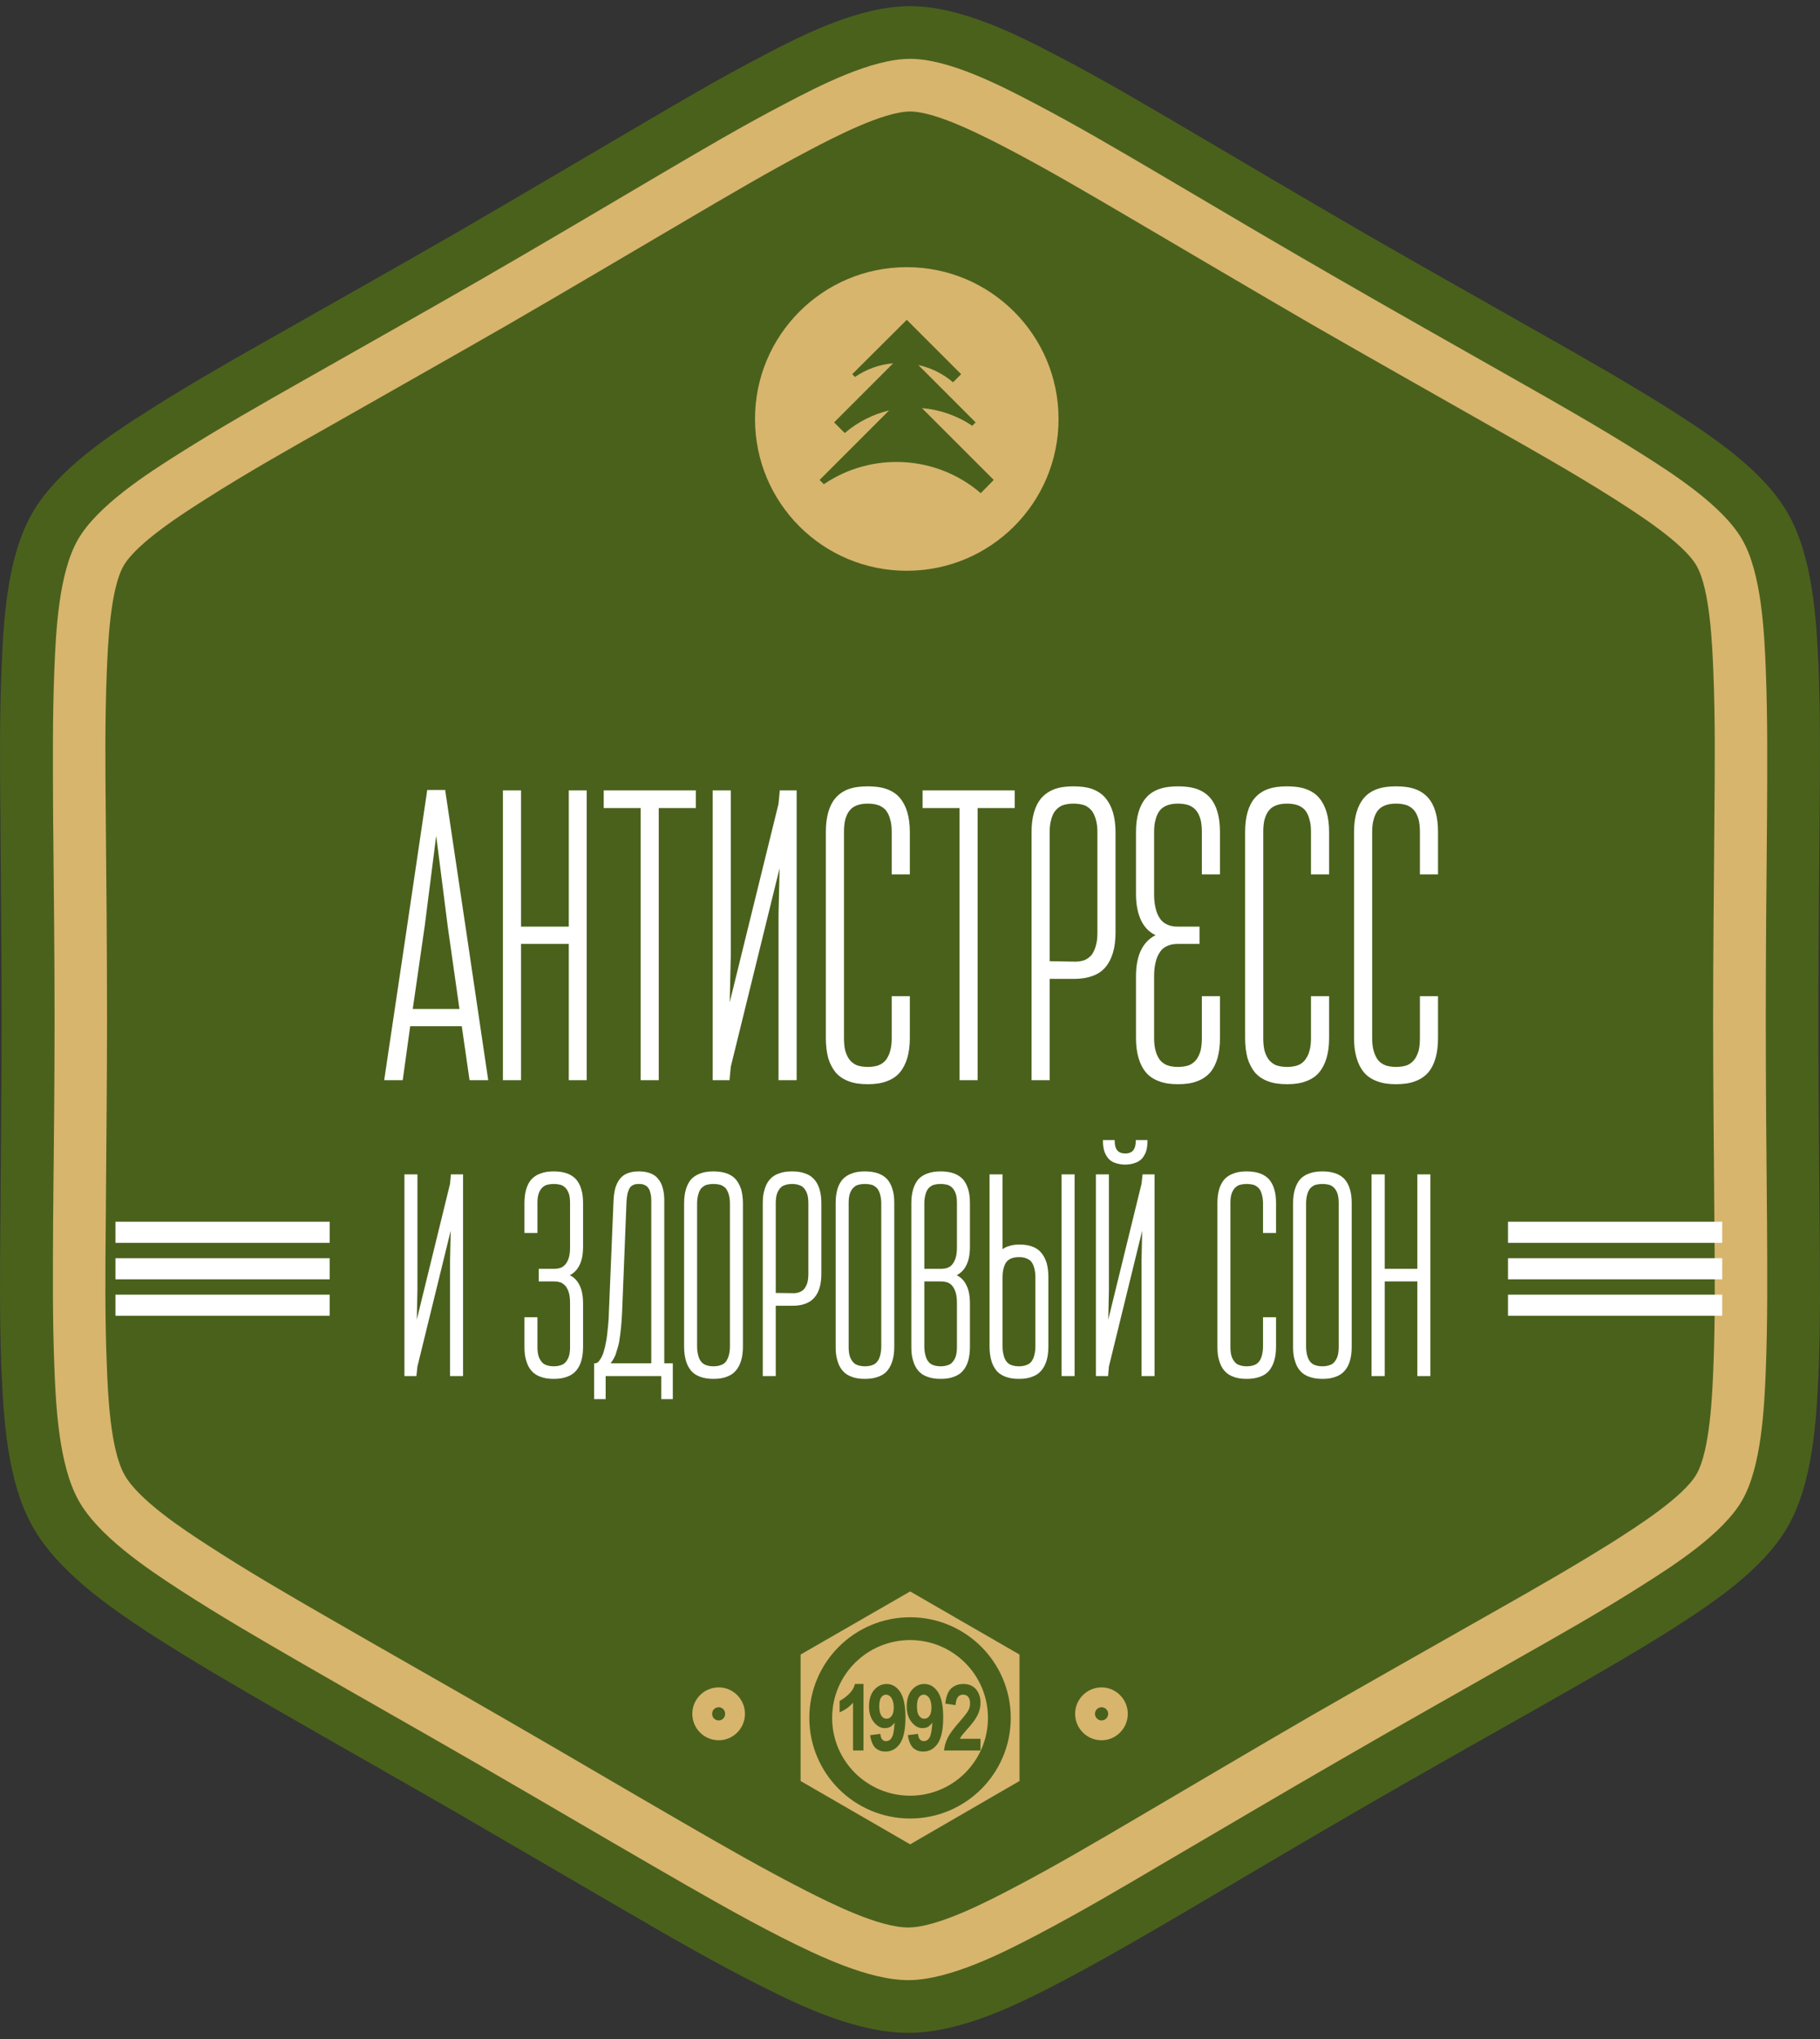 <svg width="100" height="112" viewBox="0 0 100 112" fill="none" xmlns="http://www.w3.org/2000/svg">
<rect x="0" y="0" width="100" height="112" fill="#333333" stroke="none"/>
<path fill-rule="evenodd" clip-rule="evenodd" d="M74.952 12.801C78.219 14.686 81.51 16.525 84.778 18.387C87.121 19.711 89.463 21.046 91.735 22.475C94.019 23.927 96.853 25.801 98.223 28.178C99.594 30.556 99.804 33.952 99.921 36.658C100.027 39.34 100.003 42.033 99.98 44.715C99.957 48.486 99.91 52.258 99.91 56.017C99.91 59.788 99.957 63.559 99.98 67.331C100.003 70.013 100.027 72.706 99.921 75.388C99.804 78.094 99.594 81.49 98.223 83.868C96.853 86.245 94.019 88.119 91.735 89.571C89.463 91 87.121 92.324 84.778 93.659C81.499 95.509 78.219 97.36 74.952 99.245C71.743 101.108 68.546 102.993 65.348 104.879C63.041 106.226 60.734 107.584 58.368 108.826C55.897 110.126 52.84 111.625 50.018 111.66C47.183 111.695 44.127 110.266 41.644 109.001C39.254 107.795 36.935 106.46 34.617 105.113C31.384 103.239 28.152 101.342 24.919 99.468C21.663 97.594 18.407 95.755 15.152 93.881C12.833 92.546 10.514 91.199 8.265 89.747C5.934 88.225 3.17 86.304 1.788 83.844C0.406 81.385 0.196 77.977 0.079 75.201C-0.027 72.531 -0.003 69.849 0.02 67.178C0.043 63.466 0.09 59.742 0.09 56.017C0.09 52.258 0.043 48.486 0.02 44.715C-0.003 42.033 -0.027 39.34 0.09 36.658C0.196 33.952 0.406 30.556 1.777 28.178C3.147 25.801 5.981 23.927 8.277 22.475C10.549 21.034 12.88 19.711 15.222 18.387C18.501 16.525 21.78 14.686 25.048 12.801C28.304 10.915 31.548 8.994 34.804 7.085C37.123 5.727 39.43 4.356 41.819 3.115C44.209 1.85 47.254 0.339 50.006 0.339C52.746 0.339 55.791 1.85 58.192 3.115C60.57 4.356 62.889 5.727 65.208 7.085C68.452 8.994 71.696 10.915 74.952 12.801Z" fill="#4A611C"/>
<path fill-rule="evenodd" clip-rule="evenodd" d="M73.516 15.307C70.236 13.422 66.992 11.501 63.736 9.58C61.464 8.245 59.18 6.898 56.85 5.68C55.023 4.72 52.142 3.232 50.01 3.232C47.879 3.232 44.997 4.72 43.17 5.68C40.828 6.898 38.544 8.245 36.272 9.58C33.016 11.501 29.772 13.422 26.505 15.307C23.225 17.193 19.934 19.043 16.655 20.905C14.359 22.206 12.052 23.517 9.827 24.923C8.082 26.023 5.353 27.78 4.287 29.631C3.221 31.47 3.069 34.714 2.987 36.775C2.882 39.41 2.905 42.057 2.917 44.692C2.952 48.475 2.999 52.246 2.999 56.017C2.999 59.754 2.952 63.478 2.917 67.202C2.905 69.826 2.882 72.461 2.987 75.084C3.069 77.251 3.233 80.483 4.322 82.427C5.4 84.36 8.047 86.14 9.85 87.311C12.052 88.74 14.336 90.064 16.608 91.375C19.852 93.249 23.12 95.088 26.364 96.962C29.608 98.836 32.829 100.733 36.073 102.607C38.345 103.919 40.629 105.242 42.959 106.425C44.892 107.397 47.75 108.791 49.975 108.767C52.224 108.732 55.105 107.268 57.025 106.261C59.344 105.043 61.616 103.708 63.877 102.373C67.086 100.499 70.283 98.602 73.516 96.739C76.783 94.842 80.074 93.003 83.353 91.129C85.649 89.829 87.956 88.529 90.181 87.112C91.927 86.011 94.655 84.266 95.721 82.416C96.787 80.565 96.939 77.333 97.021 75.272C97.126 72.636 97.103 69.978 97.091 67.343C97.056 63.572 97.021 59.8 97.021 56.017C97.021 52.246 97.056 48.475 97.091 44.692C97.103 42.057 97.126 39.41 97.021 36.775C96.939 34.714 96.787 31.47 95.721 29.631C94.655 27.78 91.927 26.023 90.181 24.923C87.956 23.517 85.649 22.206 83.353 20.905C80.074 19.043 76.783 17.193 73.516 15.307ZM72.063 17.814C68.796 15.916 65.54 13.995 62.272 12.075C60.035 10.763 57.798 9.44 55.503 8.233C54.203 7.554 51.474 6.125 50.01 6.125C48.534 6.125 45.806 7.554 44.505 8.233C42.21 9.44 39.973 10.763 37.736 12.075C34.468 13.995 31.224 15.916 27.945 17.814C24.666 19.699 21.375 21.55 18.084 23.424C15.823 24.7 13.563 25.977 11.373 27.37C10.131 28.155 7.531 29.806 6.794 31.071C6.056 32.348 5.927 35.428 5.868 36.892C5.763 39.48 5.786 42.08 5.81 44.669C5.845 48.452 5.88 52.234 5.88 56.017C5.88 59.754 5.833 63.489 5.81 67.226C5.786 69.802 5.763 72.391 5.868 74.967C5.927 76.56 6.056 79.617 6.84 81.01C7.613 82.392 10.12 84.044 11.431 84.887C13.586 86.292 15.812 87.581 18.049 88.869C21.293 90.743 24.56 92.582 27.816 94.467C31.049 96.329 34.281 98.238 37.525 100.112C39.751 101.401 41.976 102.677 44.271 103.848C45.677 104.563 48.347 105.898 49.94 105.874C51.556 105.851 54.261 104.446 55.69 103.696C57.974 102.501 60.199 101.19 62.413 99.89C65.633 98.004 68.843 96.095 72.063 94.233C75.343 92.347 78.645 90.485 81.925 88.623C84.185 87.346 86.445 86.058 88.647 84.676C89.877 83.891 92.489 82.24 93.215 80.975C93.953 79.699 94.082 76.618 94.14 75.154C94.245 72.566 94.222 69.966 94.199 67.366C94.175 63.583 94.128 59.8 94.128 56.017C94.128 52.234 94.175 48.452 94.199 44.669C94.222 42.08 94.245 39.48 94.14 36.892C94.082 35.428 93.953 32.348 93.215 31.071C92.489 29.806 89.877 28.155 88.647 27.37C86.445 25.977 84.185 24.7 81.925 23.424C78.645 21.561 75.343 19.699 72.063 17.814Z" fill="#D7B56D"/>
<path fill-rule="evenodd" clip-rule="evenodd" d="M50.008 87.416L43.989 90.883V97.828L50.008 101.307L56.017 97.828V90.883L50.008 87.416ZM50.008 88.834C53.054 88.834 55.536 91.305 55.536 94.362C55.536 97.418 53.054 99.889 50.008 99.889C46.952 99.889 44.469 97.418 44.469 94.362C44.469 91.305 46.952 88.834 50.008 88.834ZM50.008 90.087C52.363 90.087 54.283 91.996 54.283 94.362C54.283 96.727 52.363 98.636 50.008 98.636C47.643 98.636 45.722 96.727 45.722 94.362C45.722 91.996 47.643 90.087 50.008 90.087ZM39.491 92.687C38.683 92.687 38.039 93.343 38.039 94.139C38.039 94.936 38.683 95.591 39.491 95.591C40.288 95.591 40.932 94.936 40.932 94.139C40.932 93.343 40.288 92.687 39.491 92.687ZM39.491 93.776C39.281 93.776 39.128 93.94 39.128 94.139C39.128 94.338 39.281 94.502 39.491 94.502C39.69 94.502 39.843 94.338 39.843 94.139C39.843 93.94 39.69 93.776 39.491 93.776ZM60.526 92.687C61.322 92.687 61.966 93.343 61.966 94.139C61.966 94.936 61.322 95.591 60.526 95.591C59.718 95.591 59.073 94.936 59.073 94.139C59.073 93.343 59.718 92.687 60.526 92.687ZM60.526 93.776C60.725 93.776 60.889 93.94 60.889 94.139C60.889 94.338 60.725 94.502 60.526 94.502C60.327 94.502 60.163 94.338 60.163 94.139C60.163 93.94 60.327 93.776 60.526 93.776ZM47.444 96.153H46.87V93.53C46.659 93.764 46.413 93.94 46.132 94.057V93.425C46.284 93.354 46.448 93.237 46.624 93.073C46.8 92.909 46.917 92.722 46.975 92.499H47.444V96.153ZM47.807 95.31L48.369 95.24C48.392 95.509 48.498 95.638 48.685 95.638C48.814 95.638 48.919 95.58 49.001 95.439C49.083 95.31 49.13 95.029 49.154 94.619C49.083 94.725 49.001 94.795 48.919 94.853C48.826 94.9 48.732 94.924 48.615 94.924C48.392 94.924 48.193 94.818 48.017 94.596C47.842 94.385 47.748 94.092 47.748 93.741C47.748 93.354 47.842 93.05 48.029 92.827C48.217 92.617 48.439 92.499 48.709 92.499C49.013 92.499 49.259 92.64 49.458 92.933C49.645 93.214 49.751 93.682 49.751 94.338C49.751 95.006 49.645 95.486 49.446 95.779C49.236 96.072 48.978 96.212 48.65 96.212C48.427 96.212 48.24 96.142 48.088 96.001C47.947 95.849 47.853 95.615 47.807 95.31ZM49.107 93.788C49.107 93.565 49.06 93.389 48.978 93.261C48.896 93.144 48.791 93.085 48.685 93.085C48.58 93.085 48.486 93.132 48.416 93.237C48.345 93.331 48.31 93.507 48.31 93.729C48.31 93.963 48.357 94.139 48.427 94.245C48.509 94.362 48.603 94.408 48.709 94.408C48.826 94.408 48.919 94.362 48.99 94.256C49.072 94.151 49.107 93.999 49.107 93.788ZM49.88 95.31L50.442 95.24C50.465 95.509 50.571 95.638 50.758 95.638C50.887 95.638 50.992 95.58 51.074 95.439C51.156 95.31 51.203 95.029 51.227 94.619C51.156 94.725 51.074 94.795 50.992 94.853C50.899 94.9 50.805 94.924 50.688 94.924C50.465 94.924 50.266 94.818 50.09 94.596C49.915 94.385 49.821 94.092 49.821 93.741C49.821 93.354 49.915 93.05 50.102 92.827C50.29 92.617 50.512 92.499 50.782 92.499C51.086 92.499 51.332 92.64 51.531 92.933C51.718 93.214 51.824 93.682 51.824 94.338C51.824 95.006 51.718 95.486 51.519 95.779C51.309 96.072 51.051 96.212 50.723 96.212C50.5 96.212 50.313 96.142 50.161 96.001C50.02 95.849 49.926 95.615 49.88 95.31ZM51.18 93.788C51.18 93.565 51.133 93.389 51.051 93.261C50.969 93.144 50.864 93.085 50.758 93.085C50.653 93.085 50.559 93.132 50.489 93.237C50.418 93.331 50.383 93.507 50.383 93.729C50.383 93.963 50.418 94.139 50.5 94.245C50.582 94.362 50.676 94.408 50.782 94.408C50.899 94.408 50.992 94.362 51.063 94.256C51.145 94.151 51.18 93.999 51.18 93.788ZM53.873 95.509V96.153H51.871C51.894 95.907 51.964 95.673 52.07 95.463C52.175 95.24 52.398 94.947 52.714 94.584C52.96 94.303 53.112 94.104 53.171 94.01C53.264 93.858 53.3 93.717 53.3 93.565C53.3 93.401 53.264 93.284 53.194 93.202C53.124 93.12 53.03 93.085 52.913 93.085C52.667 93.085 52.526 93.272 52.503 93.659L51.941 93.577C51.976 93.202 52.081 92.933 52.245 92.757C52.421 92.593 52.644 92.499 52.936 92.499C53.241 92.499 53.475 92.605 53.639 92.804C53.803 93.015 53.873 93.249 53.873 93.507C53.873 93.659 53.862 93.799 53.815 93.94C53.78 94.081 53.709 94.221 53.627 94.362C53.545 94.502 53.405 94.689 53.206 94.912C53.03 95.111 52.913 95.252 52.855 95.322C52.808 95.38 52.773 95.451 52.737 95.509H53.873Z" fill="#D7B56D"/>
<path fill-rule="evenodd" clip-rule="evenodd" d="M6.344 67.108H18.114V68.268H6.344V67.108ZM6.344 71.114H18.114V72.273H6.344V71.114ZM82.857 71.114H94.627V72.273H82.857V71.114ZM6.344 69.111H18.114V70.271H6.344V69.111ZM82.857 69.111H94.627V70.271H82.857V69.111ZM82.857 67.108H94.627V68.268H82.857V67.108Z" fill="white"/>
<path fill-rule="evenodd" clip-rule="evenodd" d="M49.823 14.675C54.426 14.675 58.162 18.411 58.162 23.014C58.162 27.628 54.426 31.352 49.823 31.352C45.209 31.352 41.484 27.628 41.484 23.014C41.484 18.411 45.209 14.675 49.823 14.675ZM49.823 17.568L46.825 20.554L46.977 20.706C47.61 20.273 48.336 20.015 49.074 19.957L45.829 23.201L46.415 23.787C47.141 23.166 47.973 22.756 48.851 22.545L45.033 26.363L45.267 26.597C47.891 24.817 51.439 24.981 53.887 27.089L54.602 26.363L50.655 22.416C51.627 22.498 52.587 22.826 53.419 23.388L53.606 23.201L50.456 20.05C51.147 20.203 51.803 20.519 52.365 20.999L52.81 20.554L49.823 17.568Z" fill="#D7B56D"/>
<path d="M25.845 59.285L25.412 56.322H22.495L22.097 59.285H21.172L23.514 43.439H24.428L26.77 59.285H25.845ZM24.65 50.876L23.971 45.559L23.292 50.876L22.636 55.467H25.306L24.65 50.876ZM31.291 59.285V51.801H28.585V59.285H27.672V43.462H28.585V50.946H31.291V43.462H32.204V59.285H31.291ZM35.249 59.285V44.341H33.212V43.462H38.189V44.341H36.151V59.285H35.249ZM42.827 59.285V50.243L42.897 47.28L40.11 58.582L40.04 59.285H39.208V43.462H40.11V52.504L40.04 55.467L42.827 44.165L42.897 43.462H43.729V59.285H42.827ZM49.046 54.764H49.948V57.025C49.948 57.833 49.772 58.453 49.409 58.875C49.058 59.297 48.484 59.507 47.687 59.507C46.891 59.507 46.305 59.297 45.954 58.875C45.603 58.453 45.427 57.833 45.427 57.025V45.699C45.427 44.879 45.603 44.27 45.954 43.861C46.305 43.439 46.891 43.24 47.687 43.24C48.484 43.24 49.058 43.439 49.409 43.861C49.772 44.27 49.948 44.879 49.948 45.699V47.983H49.046V45.699C49.046 45.172 48.941 44.774 48.73 44.505C48.519 44.224 48.167 44.095 47.687 44.095C47.207 44.095 46.856 44.224 46.645 44.505C46.434 44.774 46.329 45.172 46.329 45.699V57.025C46.329 57.551 46.434 57.95 46.645 58.231C46.856 58.512 47.207 58.652 47.687 58.652C48.167 58.652 48.519 58.512 48.73 58.231C48.941 57.95 49.046 57.551 49.046 57.025V54.764ZM52.77 59.285V44.341H50.732V43.462H55.71V44.341H53.672V59.285H52.77ZM56.729 59.285V45.723C56.729 44.903 56.904 44.294 57.256 43.872C57.607 43.451 58.193 43.24 58.989 43.24C59.786 43.24 60.359 43.451 60.723 43.872C61.074 44.294 61.25 44.903 61.25 45.723V51.239C61.25 52.047 61.074 52.668 60.723 53.089C60.359 53.511 59.797 53.722 59.036 53.722H57.631V59.285H56.729ZM60.348 45.723C60.348 45.196 60.242 44.786 60.032 44.516C59.821 44.235 59.469 44.095 58.989 44.095C58.509 44.095 58.158 44.235 57.947 44.516C57.736 44.786 57.631 45.196 57.631 45.723V52.843L58.989 52.867C59.469 52.879 59.821 52.75 60.032 52.457C60.242 52.176 60.348 51.766 60.348 51.239V45.723ZM66.988 57.025C66.988 57.833 66.813 58.453 66.461 58.875C66.11 59.297 65.524 59.507 64.728 59.507C63.932 59.507 63.358 59.297 63.006 58.875C62.643 58.453 62.468 57.833 62.468 57.025V53.628C62.468 52.457 62.842 51.707 63.604 51.368C62.842 51.04 62.468 50.29 62.468 49.107V45.699C62.468 44.879 62.643 44.27 63.006 43.861C63.358 43.439 63.932 43.24 64.728 43.24C65.524 43.24 66.11 43.439 66.461 43.861C66.813 44.27 66.988 44.879 66.988 45.699V47.983H66.087V45.699C66.087 45.172 65.981 44.774 65.77 44.505C65.559 44.224 65.208 44.095 64.728 44.095C64.248 44.095 63.897 44.224 63.686 44.505C63.475 44.774 63.369 45.172 63.369 45.699V49.107C63.369 49.705 63.475 50.15 63.686 50.466C63.897 50.782 64.248 50.946 64.728 50.946H65.864V51.801H64.728C64.248 51.801 63.897 51.965 63.686 52.281C63.475 52.597 63.369 53.042 63.369 53.628V57.025C63.369 57.551 63.475 57.95 63.686 58.231C63.897 58.512 64.248 58.652 64.728 58.652C65.208 58.652 65.559 58.512 65.77 58.231C65.981 57.95 66.087 57.551 66.087 57.025V54.764H66.988V57.025ZM72.083 54.764H72.985V57.025C72.985 57.833 72.809 58.453 72.446 58.875C72.095 59.297 71.521 59.507 70.724 59.507C69.928 59.507 69.342 59.297 68.991 58.875C68.64 58.453 68.464 57.833 68.464 57.025V45.699C68.464 44.879 68.64 44.27 68.991 43.861C69.342 43.439 69.928 43.24 70.724 43.24C71.521 43.24 72.095 43.439 72.446 43.861C72.809 44.27 72.985 44.879 72.985 45.699V47.983H72.083V45.699C72.083 45.172 71.978 44.774 71.767 44.505C71.544 44.224 71.205 44.095 70.724 44.095C70.244 44.095 69.893 44.224 69.682 44.505C69.471 44.774 69.366 45.172 69.366 45.699V57.025C69.366 57.551 69.471 57.95 69.682 58.231C69.893 58.512 70.244 58.652 70.724 58.652C71.205 58.652 71.544 58.512 71.767 58.231C71.978 57.95 72.083 57.551 72.083 57.025V54.764ZM78.068 54.764H78.969V57.025C78.969 57.833 78.794 58.453 78.442 58.875C78.091 59.297 77.505 59.507 76.709 59.507C75.913 59.507 75.339 59.297 74.987 58.875C74.624 58.453 74.449 57.833 74.449 57.025V45.699C74.449 44.879 74.624 44.27 74.987 43.861C75.339 43.439 75.913 43.24 76.709 43.24C77.505 43.24 78.091 43.439 78.442 43.861C78.794 44.27 78.969 44.879 78.969 45.699V47.983H78.068V45.699C78.068 45.172 77.962 44.774 77.751 44.505C77.541 44.224 77.189 44.095 76.709 44.095C76.229 44.095 75.878 44.224 75.667 44.505C75.456 44.774 75.351 45.172 75.351 45.699V57.025C75.351 57.551 75.456 57.95 75.667 58.231C75.878 58.512 76.229 58.652 76.709 58.652C77.189 58.652 77.541 58.512 77.751 58.231C77.962 57.95 78.068 57.551 78.068 57.025V54.764ZM24.779 75.541V69.252L24.826 67.202L22.893 75.049L22.847 75.541H22.261V64.543H22.893V70.833L22.847 72.882L24.779 65.035L24.826 64.543H25.412V75.541H24.779ZM31.373 71.617C31.373 71.207 31.303 70.891 31.15 70.669C31.01 70.446 30.764 70.341 30.436 70.341H29.64V69.743H30.436C30.764 69.743 31.01 69.638 31.15 69.416C31.303 69.193 31.373 68.877 31.373 68.467V66.101C31.373 65.738 31.303 65.457 31.15 65.27C31.01 65.082 30.764 64.989 30.436 64.989C30.096 64.989 29.85 65.082 29.71 65.27C29.558 65.457 29.487 65.738 29.487 66.101V67.682H28.855V66.101C28.855 65.539 28.984 65.106 29.23 64.825C29.476 64.532 29.874 64.391 30.436 64.391C30.986 64.391 31.384 64.532 31.631 64.825C31.876 65.106 32.005 65.539 32.005 66.101V68.467C32.005 69.287 31.736 69.814 31.221 70.048C31.736 70.27 32.005 70.798 32.005 71.617V73.972C32.005 74.534 31.876 74.967 31.631 75.26C31.384 75.553 30.986 75.693 30.436 75.693C29.874 75.693 29.476 75.553 29.23 75.26C28.984 74.967 28.855 74.534 28.855 73.972V72.402H29.487V73.972C29.487 74.335 29.558 74.616 29.71 74.803C29.85 75.002 30.096 75.096 30.436 75.096C30.764 75.096 31.01 75.002 31.15 74.803C31.303 74.616 31.373 74.335 31.373 73.972V71.617ZM36.386 76.806V75.541H33.235V76.806H32.696V74.92C32.825 74.92 32.942 74.838 33.048 74.662C33.141 74.499 33.223 74.276 33.282 73.995C33.352 73.725 33.399 73.421 33.434 73.093C33.469 72.753 33.493 72.425 33.504 72.109L33.762 65.949C33.774 65.445 33.891 65.059 34.09 64.789C34.289 64.52 34.629 64.391 35.109 64.391C35.589 64.391 35.94 64.52 36.139 64.789C36.35 65.059 36.456 65.445 36.456 65.949V74.92H36.936V76.806H36.386ZM35.835 65.949C35.835 65.633 35.776 65.387 35.671 65.234C35.554 65.07 35.367 64.989 35.109 64.989C34.851 64.989 34.664 65.07 34.57 65.234C34.465 65.387 34.406 65.633 34.383 65.949L34.137 72.109C34.125 72.379 34.102 72.648 34.078 72.929C34.055 73.198 34.02 73.468 33.973 73.714C33.926 73.972 33.856 74.194 33.774 74.405C33.692 74.616 33.586 74.791 33.458 74.92H35.835V65.949ZM37.639 66.101C37.639 65.539 37.756 65.106 38.002 64.825C38.248 64.532 38.658 64.391 39.208 64.391C39.758 64.391 40.157 64.532 40.403 64.825C40.649 65.106 40.777 65.539 40.777 66.101V73.972C40.777 74.534 40.649 74.967 40.403 75.26C40.157 75.553 39.758 75.693 39.208 75.693C38.658 75.693 38.248 75.553 38.002 75.26C37.756 74.967 37.639 74.534 37.639 73.972V66.101ZM40.145 66.101C40.145 65.738 40.075 65.457 39.934 65.27C39.782 65.082 39.536 64.989 39.208 64.989C38.868 64.989 38.634 65.082 38.482 65.27C38.341 65.457 38.259 65.738 38.259 66.101V73.972C38.259 74.335 38.341 74.616 38.482 74.803C38.634 75.002 38.868 75.096 39.208 75.096C39.536 75.096 39.782 75.002 39.934 74.803C40.075 74.616 40.145 74.335 40.145 73.972V66.101ZM41.949 75.541V66.113C41.949 65.551 42.077 65.117 42.323 64.825C42.569 64.532 42.968 64.391 43.53 64.391C44.08 64.391 44.478 64.532 44.724 64.825C44.97 65.117 45.099 65.551 45.099 66.113V69.943C45.099 70.516 44.97 70.938 44.724 71.231C44.478 71.524 44.092 71.676 43.553 71.676H42.581V75.541H41.949ZM44.467 66.113C44.467 65.75 44.396 65.469 44.244 65.281C44.103 65.082 43.858 64.989 43.53 64.989C43.19 64.989 42.944 65.082 42.803 65.281C42.651 65.469 42.581 65.75 42.581 66.113V71.067L43.53 71.079C43.858 71.09 44.103 70.997 44.244 70.798C44.396 70.599 44.467 70.317 44.467 69.943V66.113ZM45.954 66.101C45.954 65.539 46.083 65.106 46.329 64.825C46.575 64.532 46.973 64.391 47.523 64.391C48.086 64.391 48.484 64.532 48.73 64.825C48.976 65.106 49.093 65.539 49.093 66.101V73.972C49.093 74.534 48.976 74.967 48.73 75.26C48.484 75.553 48.086 75.693 47.523 75.693C46.973 75.693 46.575 75.553 46.329 75.26C46.083 74.967 45.954 74.534 45.954 73.972V66.101ZM48.472 66.101C48.472 65.738 48.402 65.457 48.249 65.27C48.109 65.082 47.863 64.989 47.523 64.989C47.196 64.989 46.95 65.082 46.809 65.27C46.657 65.457 46.586 65.738 46.586 66.101V73.972C46.586 74.335 46.657 74.616 46.809 74.803C46.95 75.002 47.196 75.096 47.523 75.096C47.863 75.096 48.109 75.002 48.249 74.803C48.402 74.616 48.472 74.335 48.472 73.972V66.101ZM53.262 73.972C53.262 74.534 53.133 74.967 52.887 75.26C52.641 75.553 52.243 75.693 51.693 75.693C51.131 75.693 50.732 75.553 50.486 75.26C50.24 74.967 50.123 74.534 50.123 73.972V66.101C50.123 65.539 50.24 65.106 50.486 64.825C50.732 64.532 51.131 64.391 51.693 64.391C52.243 64.391 52.641 64.532 52.887 64.825C53.133 65.106 53.262 65.539 53.262 66.101V68.467C53.262 69.287 52.993 69.814 52.477 70.048C52.993 70.27 53.262 70.798 53.262 71.617V73.972ZM52.63 66.101C52.63 65.738 52.559 65.457 52.407 65.27C52.267 65.082 52.021 64.989 51.693 64.989C51.353 64.989 51.107 65.082 50.967 65.27C50.814 65.457 50.744 65.738 50.744 66.101V69.743H51.693C52.021 69.743 52.267 69.638 52.407 69.416C52.559 69.193 52.63 68.877 52.63 68.467V66.101ZM52.63 71.617C52.63 71.207 52.559 70.891 52.407 70.669C52.267 70.446 52.021 70.341 51.693 70.341H50.744V73.972C50.744 74.335 50.814 74.616 50.967 74.803C51.107 75.002 51.353 75.096 51.693 75.096C52.021 75.096 52.267 75.002 52.407 74.803C52.559 74.616 52.63 74.335 52.63 73.972V71.617ZM58.38 75.541V64.543H59.001V75.541H58.38ZM56.928 70.142C56.928 69.767 56.858 69.486 56.717 69.299C56.565 69.099 56.331 69.006 55.991 69.006C55.651 69.006 55.417 69.099 55.265 69.299C55.124 69.486 55.054 69.767 55.054 70.142V73.972C55.054 74.335 55.124 74.616 55.265 74.803C55.417 75.002 55.651 75.096 55.991 75.096C56.331 75.096 56.565 75.002 56.717 74.803C56.858 74.616 56.928 74.335 56.928 73.972V70.142ZM54.422 64.543H55.054V68.713C55.277 68.514 55.605 68.408 56.026 68.408C56.553 68.408 56.94 68.561 57.186 68.853C57.431 69.146 57.56 69.568 57.56 70.142V73.972C57.56 74.534 57.431 74.967 57.186 75.26C56.94 75.553 56.541 75.693 55.991 75.693C55.441 75.693 55.031 75.553 54.785 75.26C54.539 74.967 54.422 74.534 54.422 73.972V64.543ZM62.772 75.541V69.252L62.819 67.202L60.886 75.049L60.84 75.541H60.266V64.543H60.886V70.833L60.84 72.882L62.772 65.035L62.819 64.543H63.405V75.541H62.772ZM63.006 62.658C63.006 63.068 62.913 63.384 62.725 63.595C62.538 63.817 62.233 63.923 61.835 63.923C61.414 63.923 61.109 63.817 60.933 63.595C60.746 63.384 60.652 63.068 60.652 62.658H61.203C61.203 63.15 61.414 63.396 61.835 63.396C62.245 63.396 62.456 63.15 62.456 62.658H63.006ZM69.448 72.402H70.069V73.972C70.069 74.534 69.951 74.967 69.706 75.26C69.46 75.553 69.061 75.693 68.499 75.693C67.949 75.693 67.55 75.553 67.305 75.26C67.059 74.967 66.93 74.534 66.93 73.972V66.101C66.93 65.539 67.059 65.106 67.305 64.825C67.55 64.532 67.949 64.391 68.499 64.391C69.061 64.391 69.46 64.532 69.706 64.825C69.951 65.106 70.069 65.539 70.069 66.101V67.682H69.448V66.101C69.448 65.738 69.378 65.457 69.225 65.27C69.085 65.082 68.839 64.989 68.499 64.989C68.171 64.989 67.925 65.082 67.785 65.27C67.632 65.457 67.562 65.738 67.562 66.101V73.972C67.562 74.335 67.632 74.616 67.785 74.803C67.925 75.002 68.171 75.096 68.499 75.096C68.839 75.096 69.085 75.002 69.225 74.803C69.378 74.616 69.448 74.335 69.448 73.972V72.402ZM71.099 66.101C71.099 65.539 71.216 65.106 71.462 64.825C71.708 64.532 72.106 64.391 72.669 64.391C73.219 64.391 73.617 64.532 73.863 64.825C74.109 65.106 74.238 65.539 74.238 66.101V73.972C74.238 74.534 74.109 74.967 73.863 75.26C73.617 75.553 73.219 75.693 72.669 75.693C72.106 75.693 71.708 75.553 71.462 75.26C71.216 74.967 71.099 74.534 71.099 73.972V66.101ZM73.606 66.101C73.606 65.738 73.535 65.457 73.383 65.27C73.243 65.082 72.996 64.989 72.669 64.989C72.329 64.989 72.083 65.082 71.942 65.27C71.79 65.457 71.72 65.738 71.72 66.101V73.972C71.72 74.335 71.79 74.616 71.942 74.803C72.083 75.002 72.329 75.096 72.669 75.096C72.996 75.096 73.243 75.002 73.383 74.803C73.535 74.616 73.606 74.335 73.606 73.972V66.101ZM77.927 75.541V70.341H76.042V75.541H75.409V64.543H76.042V69.743H77.927V64.543H78.548V75.541H77.927Z" fill="white"/>
<path d="M25.794 59.297L25.372 56.369H22.538L22.128 59.332H21.109C21.906 54.015 22.691 48.709 23.475 43.392H24.459C25.255 48.697 26.04 54.015 26.825 59.332H25.806L25.794 59.297ZM25.454 56.322L25.876 59.238H26.719L24.377 43.486H23.557L21.215 59.238H22.046L22.456 56.275H25.454V56.322ZM24.599 50.876L23.967 45.91L23.335 50.876L22.679 55.42H25.244L24.599 50.876ZM24.014 45.559L24.693 50.864L25.349 55.514H22.585L23.241 50.864L23.967 45.207L24.014 45.559ZM31.252 59.285V51.848H28.628V59.332H27.633V43.415H28.628V50.899H31.252V43.415H32.236V59.332H31.252V59.285ZM31.334 51.801V59.238H32.154V43.509H31.334V50.993H28.535V43.509H27.715V59.238H28.535V51.754H31.334V51.801ZM35.199 59.285V44.388H33.172V43.415H38.232V44.388H36.194V59.332H35.199V59.285ZM35.292 44.341V59.238H36.112V44.294H38.138V43.509H33.255V44.294H35.292V44.341ZM42.776 59.285V50.243L42.835 47.69L40.153 58.594L40.083 59.332H39.157V43.415H40.153V52.504L40.094 55.057L42.776 44.153L42.846 43.415H43.772V59.332H42.776V59.285ZM42.87 50.243V59.238H43.678V43.509H42.928C42.577 47.151 40.902 52.164 39.989 55.865L40.059 52.504V43.509H39.251V59.238H40.001C40.352 55.596 42.027 50.583 42.94 46.87L42.87 50.243ZM49.042 54.717H49.991V57.025C49.991 57.844 49.803 58.477 49.44 58.91C49.264 59.121 49.019 59.285 48.726 59.39C48.433 59.507 48.082 59.554 47.683 59.554C47.273 59.554 46.922 59.507 46.629 59.39C46.337 59.285 46.102 59.121 45.915 58.91C45.739 58.688 45.599 58.43 45.505 58.114C45.423 57.797 45.376 57.434 45.376 57.025V45.699C45.376 44.879 45.552 44.247 45.915 43.825C46.102 43.614 46.337 43.45 46.629 43.345C46.922 43.24 47.273 43.193 47.683 43.193C48.082 43.193 48.433 43.24 48.726 43.345C49.019 43.45 49.264 43.614 49.44 43.825C49.803 44.247 49.991 44.879 49.991 45.699V48.03H48.995V45.699C48.995 45.441 48.972 45.207 48.913 45.02C48.866 44.821 48.784 44.657 48.691 44.528C48.585 44.399 48.456 44.306 48.281 44.235C48.117 44.177 47.918 44.142 47.683 44.142C47.215 44.142 46.875 44.27 46.676 44.528C46.571 44.657 46.501 44.821 46.442 45.02C46.395 45.207 46.372 45.441 46.372 45.699V57.025C46.372 57.282 46.395 57.516 46.442 57.715C46.501 57.903 46.571 58.067 46.676 58.207C46.782 58.336 46.91 58.442 47.074 58.512C47.238 58.57 47.449 58.606 47.683 58.606C47.918 58.606 48.117 58.57 48.281 58.512C48.456 58.442 48.585 58.336 48.691 58.207C48.784 58.067 48.866 57.903 48.913 57.715C48.972 57.516 48.995 57.282 48.995 57.025V54.717H49.042ZM49.897 54.811H49.077V57.025C49.077 57.294 49.054 57.528 49.007 57.739C48.948 57.938 48.866 58.114 48.761 58.266C48.644 58.407 48.503 58.512 48.316 58.594C48.14 58.664 47.929 58.699 47.683 58.699C47.438 58.699 47.227 58.664 47.039 58.594C46.864 58.512 46.711 58.407 46.606 58.266C46.501 58.114 46.419 57.938 46.36 57.739C46.301 57.528 46.278 57.294 46.278 57.025V45.699C46.278 45.43 46.301 45.196 46.36 44.996C46.419 44.786 46.501 44.61 46.606 44.469C46.828 44.188 47.18 44.048 47.683 44.048C47.929 44.048 48.14 44.083 48.316 44.153C48.503 44.224 48.644 44.329 48.761 44.469C48.866 44.61 48.948 44.786 49.007 44.996C49.054 45.196 49.077 45.43 49.077 45.699V47.936H49.897V45.699C49.897 44.891 49.721 44.294 49.382 43.884C49.206 43.685 48.983 43.532 48.702 43.427C48.41 43.333 48.07 43.275 47.683 43.275C47.285 43.275 46.946 43.333 46.664 43.427C46.383 43.532 46.161 43.685 45.985 43.884C45.634 44.294 45.47 44.891 45.47 45.699V57.025C45.47 57.423 45.505 57.786 45.599 58.09C45.681 58.383 45.809 58.641 45.985 58.852C46.161 59.051 46.383 59.203 46.664 59.308C46.946 59.414 47.285 59.472 47.683 59.472C48.07 59.472 48.41 59.414 48.702 59.308C48.983 59.203 49.206 59.051 49.382 58.852C49.721 58.442 49.897 57.833 49.897 57.025V54.811ZM52.719 59.285V44.388H50.693V43.415H55.753V44.388H53.715V59.332H52.719V59.285ZM52.813 44.341V59.238H53.621V44.294H55.659V43.509H50.775V44.294H52.813V44.341ZM56.678 59.285V45.723C56.678 44.891 56.854 44.27 57.217 43.837C57.404 43.626 57.638 43.462 57.943 43.345C58.236 43.24 58.575 43.193 58.985 43.193C59.383 43.193 59.735 43.24 60.028 43.345C60.332 43.462 60.566 43.626 60.742 43.837C61.105 44.27 61.292 44.891 61.292 45.723V51.239C61.292 52.059 61.105 52.691 60.742 53.124C60.566 53.335 60.332 53.499 60.039 53.605C59.758 53.71 59.419 53.769 59.032 53.769H57.674V59.332H56.678V59.285ZM56.772 45.723V59.238H57.58V53.675H59.032C59.407 53.675 59.735 53.628 60.016 53.523C60.285 53.417 60.508 53.265 60.684 53.066C61.023 52.644 61.199 52.035 61.199 51.239V45.723C61.199 44.914 61.023 44.306 60.684 43.896C60.508 43.697 60.285 43.532 60.004 43.439C59.723 43.333 59.383 43.275 58.985 43.275C58.587 43.275 58.247 43.333 57.966 43.439C57.685 43.532 57.463 43.697 57.287 43.896C56.947 44.306 56.772 44.914 56.772 45.723ZM60.297 45.723C60.297 45.465 60.274 45.231 60.215 45.032C60.168 44.844 60.086 44.669 59.992 44.54C59.887 44.411 59.758 44.306 59.594 44.235C59.419 44.177 59.219 44.142 58.985 44.142C58.751 44.142 58.552 44.177 58.376 44.235C58.212 44.306 58.084 44.411 57.978 44.54C57.873 44.669 57.802 44.844 57.755 45.032C57.697 45.231 57.674 45.465 57.674 45.723V52.797L58.985 52.82C59.219 52.832 59.419 52.797 59.594 52.738C59.758 52.668 59.887 52.562 59.992 52.434C60.086 52.293 60.168 52.129 60.215 51.93C60.274 51.731 60.297 51.496 60.297 51.239V45.723ZM60.309 45.008C60.356 45.219 60.391 45.453 60.391 45.723V51.239C60.391 51.508 60.356 51.742 60.309 51.953C60.25 52.152 60.168 52.34 60.063 52.48C59.946 52.633 59.805 52.75 59.618 52.82C59.442 52.89 59.231 52.914 58.985 52.914L57.58 52.89V45.723C57.58 45.453 57.615 45.219 57.662 45.008C57.72 44.809 57.802 44.633 57.908 44.481C58.025 44.341 58.166 44.224 58.341 44.153C58.529 44.083 58.739 44.048 58.985 44.048C59.231 44.048 59.442 44.083 59.618 44.153C59.805 44.224 59.946 44.341 60.063 44.481C60.168 44.633 60.25 44.809 60.309 45.008ZM67.031 57.025C67.031 57.844 66.856 58.477 66.493 58.91C66.305 59.121 66.071 59.285 65.778 59.39C65.485 59.507 65.134 59.554 64.724 59.554C64.326 59.554 63.974 59.507 63.682 59.39C63.389 59.285 63.143 59.121 62.967 58.91C62.78 58.688 62.651 58.43 62.557 58.114C62.464 57.797 62.417 57.434 62.417 57.025V53.628C62.417 52.48 62.78 51.731 63.494 51.368C63.143 51.204 62.885 50.934 62.71 50.583C62.522 50.197 62.417 49.705 62.417 49.107V45.699C62.417 44.879 62.604 44.247 62.967 43.825C63.143 43.614 63.389 43.45 63.682 43.345C63.974 43.24 64.326 43.193 64.724 43.193C65.134 43.193 65.485 43.24 65.778 43.345C66.071 43.45 66.305 43.614 66.493 43.825C66.856 44.247 67.031 44.879 67.031 45.699V48.03H66.036V45.699C66.036 45.441 66.012 45.207 65.966 45.02C65.907 44.821 65.837 44.657 65.731 44.528C65.626 44.399 65.497 44.306 65.333 44.235C65.169 44.177 64.958 44.142 64.724 44.142C64.256 44.142 63.928 44.27 63.717 44.528C63.623 44.657 63.541 44.821 63.494 45.02C63.436 45.207 63.412 45.441 63.412 45.699V49.107C63.412 49.4 63.436 49.658 63.494 49.88C63.541 50.103 63.623 50.29 63.728 50.443C63.822 50.595 63.963 50.712 64.127 50.782C64.291 50.864 64.49 50.899 64.724 50.899H65.907V51.848H64.724C64.49 51.848 64.291 51.883 64.127 51.965C63.963 52.035 63.822 52.152 63.728 52.305C63.623 52.457 63.541 52.644 63.494 52.867C63.436 53.089 63.412 53.347 63.412 53.628V57.025C63.412 57.282 63.436 57.516 63.494 57.715C63.541 57.903 63.623 58.067 63.717 58.207C63.822 58.336 63.951 58.442 64.127 58.512C64.291 58.57 64.49 58.606 64.724 58.606C64.958 58.606 65.169 58.57 65.333 58.512C65.497 58.442 65.626 58.336 65.731 58.207C65.837 58.067 65.907 57.903 65.966 57.715C66.012 57.516 66.036 57.282 66.036 57.025V54.717H67.031V57.025ZM66.422 58.852C66.774 58.442 66.938 57.833 66.938 57.025V54.811H66.129V57.025C66.129 57.294 66.106 57.528 66.047 57.739C65.989 57.938 65.907 58.114 65.802 58.266C65.696 58.407 65.544 58.512 65.368 58.594C65.181 58.664 64.97 58.699 64.724 58.699C64.478 58.699 64.267 58.664 64.092 58.594C63.904 58.512 63.764 58.407 63.647 58.266C63.541 58.114 63.459 57.938 63.401 57.739C63.354 57.528 63.33 57.294 63.33 57.025V53.628C63.33 53.335 63.354 53.078 63.401 52.843C63.459 52.609 63.541 52.41 63.647 52.258C63.764 52.082 63.904 51.965 64.092 51.883C64.267 51.801 64.478 51.754 64.724 51.754H65.813V50.993H64.724C64.478 50.993 64.267 50.946 64.092 50.864C63.904 50.782 63.764 50.653 63.647 50.489C63.541 50.325 63.459 50.138 63.401 49.904C63.354 49.669 63.33 49.412 63.33 49.107V45.699C63.33 45.43 63.354 45.196 63.401 44.996C63.459 44.786 63.541 44.61 63.647 44.469C63.869 44.188 64.232 44.048 64.724 44.048C64.97 44.048 65.181 44.083 65.368 44.153C65.544 44.224 65.696 44.329 65.802 44.469C65.907 44.61 65.989 44.786 66.047 44.996C66.106 45.196 66.129 45.43 66.129 45.699V47.936H66.938V45.699C66.938 44.891 66.774 44.294 66.422 43.884C66.247 43.685 66.024 43.532 65.743 43.427C65.462 43.333 65.122 43.275 64.724 43.275C64.338 43.275 63.998 43.333 63.705 43.427C63.424 43.532 63.202 43.685 63.026 43.884C62.686 44.294 62.511 44.891 62.511 45.699V49.107C62.511 49.693 62.604 50.173 62.792 50.536C62.967 50.911 63.248 51.169 63.611 51.333L63.705 51.368L63.611 51.414C62.874 51.742 62.511 52.48 62.511 53.628V57.025C62.511 57.423 62.557 57.786 62.639 58.09C62.733 58.383 62.862 58.641 63.026 58.852C63.202 59.051 63.424 59.203 63.705 59.308C63.998 59.414 64.338 59.472 64.724 59.472C65.122 59.472 65.462 59.414 65.743 59.308C66.024 59.203 66.247 59.051 66.422 58.852ZM72.079 54.717H73.028V57.025C73.028 57.844 72.84 58.477 72.477 58.91C72.302 59.121 72.056 59.285 71.763 59.39C71.47 59.507 71.119 59.554 70.721 59.554C70.311 59.554 69.959 59.507 69.666 59.39C69.374 59.285 69.139 59.121 68.952 58.91C68.776 58.688 68.636 58.43 68.542 58.114C68.46 57.797 68.413 57.434 68.413 57.025V45.699C68.413 44.879 68.589 44.247 68.952 43.825C69.139 43.614 69.374 43.45 69.666 43.345C69.959 43.24 70.311 43.193 70.721 43.193C71.119 43.193 71.47 43.24 71.763 43.345C72.056 43.45 72.302 43.614 72.477 43.825C72.84 44.247 73.028 44.879 73.028 45.699V48.03H72.032V45.699C72.032 45.441 72.009 45.207 71.95 45.02C71.903 44.821 71.821 44.657 71.728 44.528C71.622 44.399 71.493 44.306 71.318 44.235C71.154 44.177 70.955 44.142 70.721 44.142C70.252 44.142 69.912 44.27 69.713 44.528C69.608 44.657 69.538 44.821 69.479 45.02C69.432 45.207 69.409 45.441 69.409 45.699V57.025C69.409 57.282 69.432 57.516 69.479 57.715C69.538 57.903 69.608 58.067 69.713 58.207C69.819 58.336 69.948 58.442 70.112 58.512C70.275 58.57 70.486 58.606 70.721 58.606C70.955 58.606 71.154 58.57 71.318 58.512C71.493 58.442 71.622 58.336 71.716 58.207C71.821 58.067 71.903 57.903 71.95 57.715C72.009 57.516 72.032 57.282 72.032 57.025V54.717H72.079ZM72.934 54.811H72.114V57.025C72.114 57.294 72.091 57.528 72.032 57.739C71.985 57.938 71.903 58.114 71.798 58.266C71.681 58.407 71.54 58.512 71.353 58.594C71.177 58.664 70.966 58.699 70.721 58.699C70.475 58.699 70.252 58.664 70.076 58.594C69.901 58.512 69.748 58.407 69.643 58.266C69.538 58.114 69.456 57.938 69.397 57.739C69.338 57.528 69.315 57.294 69.315 57.025V45.699C69.315 45.43 69.338 45.196 69.397 44.996C69.456 44.786 69.538 44.61 69.643 44.469C69.865 44.188 70.217 44.048 70.721 44.048C70.966 44.048 71.177 44.083 71.353 44.153C71.54 44.224 71.681 44.329 71.798 44.469C71.903 44.61 71.985 44.786 72.032 44.996C72.091 45.196 72.114 45.43 72.114 45.699V47.936H72.934V45.699C72.934 44.891 72.758 44.294 72.407 43.884C72.243 43.685 72.009 43.532 71.739 43.427C71.447 43.333 71.107 43.275 70.721 43.275C70.322 43.275 69.983 43.333 69.702 43.427C69.421 43.532 69.198 43.685 69.022 43.884C68.671 44.294 68.507 44.891 68.507 45.699V57.025C68.507 57.423 68.542 57.786 68.636 58.09C68.718 58.383 68.847 58.641 69.022 58.852C69.198 59.051 69.421 59.203 69.702 59.308C69.983 59.414 70.322 59.472 70.721 59.472C71.107 59.472 71.447 59.414 71.728 59.308C72.009 59.203 72.243 59.051 72.407 58.852C72.758 58.442 72.934 57.833 72.934 57.025V54.811ZM78.064 54.717H79.012V57.025C79.012 57.844 78.837 58.477 78.474 58.91C78.286 59.121 78.052 59.285 77.759 59.39C77.466 59.507 77.115 59.554 76.705 59.554C76.307 59.554 75.956 59.507 75.663 59.39C75.37 59.285 75.124 59.121 74.948 58.91C74.761 58.688 74.632 58.43 74.538 58.114C74.445 57.797 74.398 57.434 74.398 57.025V45.699C74.398 44.879 74.585 44.247 74.948 43.825C75.124 43.614 75.37 43.45 75.663 43.345C75.956 43.24 76.307 43.193 76.705 43.193C77.115 43.193 77.466 43.24 77.759 43.345C78.052 43.45 78.286 43.614 78.474 43.825C78.837 44.247 79.012 44.879 79.012 45.699V48.03H78.017V45.699C78.017 45.441 77.993 45.207 77.947 45.02C77.888 44.821 77.818 44.657 77.712 44.528C77.607 44.399 77.478 44.306 77.314 44.235C77.15 44.177 76.939 44.142 76.705 44.142C76.237 44.142 75.909 44.27 75.698 44.528C75.604 44.657 75.522 44.821 75.475 45.02C75.417 45.207 75.394 45.441 75.394 45.699V57.025C75.394 57.282 75.417 57.516 75.475 57.715C75.522 57.903 75.604 58.067 75.698 58.207C75.803 58.336 75.932 58.442 76.108 58.512C76.272 58.57 76.471 58.606 76.705 58.606C76.939 58.606 77.15 58.57 77.314 58.512C77.478 58.442 77.607 58.336 77.712 58.207C77.818 58.067 77.888 57.903 77.947 57.715C77.993 57.516 78.017 57.282 78.017 57.025V54.717H78.064ZM78.919 54.811H78.111V57.025C78.111 57.294 78.087 57.528 78.029 57.739C77.97 57.938 77.888 58.114 77.783 58.266C77.677 58.407 77.525 58.512 77.349 58.594C77.162 58.664 76.951 58.699 76.705 58.699C76.459 58.699 76.248 58.664 76.073 58.594C75.885 58.512 75.745 58.407 75.628 58.266C75.522 58.114 75.44 57.938 75.394 57.739C75.335 57.528 75.311 57.294 75.311 57.025V45.699C75.311 45.43 75.335 45.196 75.394 44.996C75.44 44.786 75.522 44.61 75.628 44.469C75.85 44.188 76.213 44.048 76.705 44.048C76.951 44.048 77.162 44.083 77.349 44.153C77.525 44.224 77.677 44.329 77.783 44.469C77.888 44.61 77.97 44.786 78.029 44.996C78.087 45.196 78.111 45.43 78.111 45.699V47.936H78.919V45.699C78.919 44.891 78.755 44.294 78.403 43.884C78.228 43.685 78.005 43.532 77.724 43.427C77.443 43.333 77.103 43.275 76.705 43.275C76.319 43.275 75.979 43.333 75.686 43.427C75.405 43.532 75.183 43.685 75.007 43.884C74.667 44.294 74.492 44.891 74.492 45.699V57.025C74.492 57.423 74.538 57.786 74.621 58.09C74.714 58.383 74.843 58.641 75.007 58.852C75.183 59.051 75.417 59.203 75.686 59.308C75.979 59.414 76.319 59.472 76.705 59.472C77.103 59.472 77.443 59.414 77.724 59.308C78.005 59.203 78.228 59.051 78.403 58.852C78.755 58.442 78.919 57.833 78.919 57.025V54.811ZM24.728 75.541V69.252L24.764 67.6L22.936 75.061L22.878 75.588H22.222V64.508H22.936V70.833L22.901 72.484L24.728 65.024L24.775 64.508H25.443V75.588H24.728V75.541ZM24.822 69.252V75.494H25.361V64.59H24.857C24.611 67.144 23.428 70.68 22.784 73.292L22.843 70.833V64.59H22.304V75.494H22.808C23.053 72.941 24.236 69.404 24.881 66.792L24.822 69.252ZM31.322 71.617C31.322 71.406 31.31 71.231 31.275 71.079C31.24 70.926 31.181 70.797 31.111 70.692C31.041 70.587 30.947 70.516 30.842 70.458C30.725 70.411 30.584 70.388 30.432 70.388H29.6V69.697H30.432C30.584 69.697 30.725 69.673 30.842 69.626C30.947 69.568 31.041 69.498 31.111 69.392C31.181 69.287 31.24 69.158 31.275 69.006C31.31 68.853 31.322 68.678 31.322 68.467V66.101C31.322 65.925 31.31 65.761 31.275 65.633C31.24 65.492 31.181 65.387 31.111 65.293C31.041 65.211 30.959 65.141 30.842 65.094C30.725 65.059 30.584 65.035 30.432 65.035C30.268 65.035 30.127 65.059 30.01 65.094C29.893 65.141 29.811 65.211 29.741 65.293C29.671 65.387 29.612 65.492 29.577 65.633C29.542 65.761 29.53 65.925 29.53 66.101V67.729H28.816V66.101C28.816 65.527 28.933 65.094 29.191 64.789C29.319 64.649 29.483 64.532 29.694 64.462C29.905 64.379 30.139 64.344 30.432 64.344C30.994 64.344 31.404 64.497 31.662 64.789C31.791 64.942 31.884 65.129 31.943 65.34C32.013 65.562 32.036 65.82 32.036 66.101V68.467C32.036 68.888 31.978 69.228 31.837 69.498C31.72 69.743 31.545 69.919 31.31 70.048C31.545 70.165 31.72 70.341 31.837 70.587C31.978 70.856 32.036 71.196 32.036 71.617V73.971C32.036 74.545 31.919 74.979 31.662 75.283C31.533 75.435 31.369 75.552 31.158 75.623C30.947 75.705 30.713 75.74 30.432 75.74C30.139 75.74 29.905 75.705 29.694 75.623C29.483 75.552 29.319 75.435 29.191 75.283C29.062 75.131 28.968 74.944 28.909 74.721C28.839 74.51 28.816 74.252 28.816 73.971V72.355H29.53V73.971C29.53 74.147 29.542 74.299 29.577 74.44C29.612 74.58 29.671 74.686 29.741 74.779C29.811 74.873 29.893 74.944 30.01 74.979C30.127 75.025 30.268 75.049 30.432 75.049C30.584 75.049 30.725 75.025 30.842 74.979C30.959 74.944 31.041 74.873 31.111 74.779C31.181 74.686 31.24 74.58 31.275 74.44C31.31 74.299 31.322 74.147 31.322 73.971V71.617ZM31.357 71.055C31.392 71.219 31.416 71.406 31.416 71.617V73.971C31.416 74.159 31.392 74.323 31.357 74.463C31.322 74.604 31.264 74.733 31.181 74.838C31.111 74.932 31.006 75.014 30.877 75.061C30.748 75.119 30.596 75.143 30.432 75.143C30.256 75.143 30.104 75.119 29.975 75.061C29.846 75.014 29.741 74.932 29.671 74.838C29.589 74.733 29.53 74.604 29.495 74.463C29.46 74.323 29.436 74.159 29.436 73.971V72.437H28.898V73.971C28.898 74.241 28.933 74.487 28.991 74.698C29.05 74.908 29.144 75.084 29.261 75.225C29.378 75.365 29.53 75.471 29.729 75.541C29.917 75.611 30.151 75.646 30.432 75.646C30.701 75.646 30.936 75.611 31.123 75.541C31.322 75.471 31.474 75.365 31.591 75.225C31.837 74.944 31.954 74.522 31.954 73.971V71.617C31.954 71.207 31.884 70.879 31.755 70.622C31.638 70.376 31.451 70.189 31.193 70.083L31.099 70.036L31.193 70.001C31.451 69.896 31.638 69.708 31.755 69.462C31.884 69.205 31.954 68.877 31.954 68.467V66.101C31.954 65.82 31.919 65.574 31.861 65.375C31.802 65.164 31.709 64.989 31.591 64.848C31.357 64.579 30.971 64.438 30.432 64.438C30.151 64.438 29.917 64.473 29.729 64.543C29.53 64.614 29.378 64.707 29.261 64.848C29.015 65.129 28.898 65.551 28.898 66.101V67.647H29.436V66.101C29.436 65.914 29.46 65.75 29.495 65.609C29.53 65.457 29.589 65.34 29.671 65.246C29.753 65.141 29.846 65.07 29.975 65.012C30.104 64.965 30.256 64.942 30.432 64.942C30.596 64.942 30.748 64.965 30.877 65.012C31.006 65.07 31.099 65.141 31.181 65.246C31.264 65.34 31.322 65.457 31.357 65.609C31.392 65.75 31.416 65.914 31.416 66.101V68.467C31.416 68.678 31.392 68.865 31.357 69.029C31.322 69.181 31.264 69.322 31.181 69.439C31.111 69.556 31.006 69.638 30.877 69.697C30.748 69.755 30.596 69.79 30.432 69.79H29.682V70.294H30.432C30.596 70.294 30.748 70.329 30.877 70.388C31.006 70.446 31.111 70.528 31.181 70.645C31.264 70.762 31.322 70.903 31.357 71.055ZM36.335 76.806V75.588H33.278V76.853H32.645V74.885H32.692C32.751 74.885 32.798 74.862 32.856 74.826C32.903 74.779 32.95 74.721 32.997 74.639C33.055 74.557 33.09 74.463 33.137 74.358C33.172 74.241 33.208 74.124 33.243 73.983C33.266 73.854 33.301 73.714 33.325 73.561C33.348 73.409 33.372 73.245 33.383 73.081C33.407 72.917 33.419 72.753 33.43 72.589C33.442 72.425 33.454 72.273 33.454 72.109L33.711 65.937C33.723 65.691 33.758 65.457 33.805 65.27C33.864 65.07 33.946 64.906 34.051 64.766C34.156 64.625 34.297 64.52 34.472 64.45C34.648 64.379 34.859 64.344 35.105 64.344C35.351 64.344 35.562 64.379 35.737 64.45C35.925 64.52 36.065 64.625 36.171 64.766C36.288 64.906 36.37 65.07 36.417 65.27C36.475 65.469 36.499 65.691 36.499 65.949V74.885H36.967V76.853H36.335V76.806ZM36.417 75.541V76.759H36.885V74.967H36.405V65.949C36.405 65.703 36.382 65.48 36.335 65.293C36.288 65.106 36.206 64.942 36.1 64.813C36.007 64.696 35.878 64.59 35.714 64.532C35.538 64.462 35.339 64.438 35.105 64.438C34.871 64.438 34.672 64.462 34.508 64.532C34.344 64.59 34.215 64.696 34.121 64.813C34.028 64.942 33.946 65.106 33.899 65.293C33.84 65.48 33.805 65.703 33.805 65.949L33.547 72.121C33.547 72.273 33.536 72.437 33.524 72.601C33.512 72.753 33.5 72.917 33.477 73.093C33.454 73.257 33.442 73.421 33.407 73.573C33.383 73.725 33.36 73.878 33.325 74.007C33.301 74.147 33.255 74.276 33.219 74.381C33.172 74.499 33.126 74.604 33.079 74.686C33.02 74.779 32.962 74.85 32.903 74.897C32.845 74.932 32.798 74.955 32.727 74.967V76.759H33.196V75.494H36.417V75.541ZM35.784 65.949C35.784 65.785 35.773 65.656 35.737 65.539C35.714 65.422 35.679 65.328 35.62 65.258C35.573 65.176 35.503 65.129 35.421 65.094C35.339 65.047 35.234 65.035 35.105 65.035C34.976 65.035 34.871 65.047 34.789 65.094C34.707 65.129 34.648 65.176 34.601 65.258C34.554 65.328 34.519 65.422 34.484 65.539C34.461 65.656 34.437 65.797 34.426 65.949L34.18 72.121C34.168 72.25 34.168 72.379 34.156 72.519C34.145 72.648 34.133 72.788 34.121 72.929C34.109 73.07 34.086 73.21 34.074 73.339C34.051 73.468 34.039 73.597 34.016 73.725C33.992 73.854 33.957 73.971 33.922 74.088C33.887 74.206 33.852 74.323 33.817 74.428C33.77 74.534 33.723 74.627 33.664 74.721C33.629 74.779 33.594 74.826 33.547 74.885H35.784V65.949ZM35.831 65.516C35.855 65.644 35.866 65.785 35.866 65.949V74.967H33.36L33.419 74.897C33.489 74.826 33.536 74.756 33.594 74.674C33.641 74.592 33.688 74.499 33.735 74.393C33.77 74.288 33.805 74.182 33.84 74.065C33.875 73.948 33.899 73.831 33.922 73.714C33.946 73.585 33.969 73.456 33.981 73.327C34.004 73.187 34.016 73.058 34.028 72.917C34.039 72.788 34.051 72.648 34.063 72.507C34.074 72.379 34.086 72.238 34.086 72.109L34.344 65.937C34.344 65.785 34.367 65.644 34.402 65.516C34.426 65.398 34.472 65.293 34.531 65.211C34.578 65.117 34.66 65.047 34.754 65.012C34.847 64.965 34.964 64.942 35.105 64.942C35.245 64.942 35.363 64.965 35.456 65.012C35.562 65.047 35.644 65.117 35.702 65.199C35.761 65.293 35.796 65.398 35.831 65.516ZM37.588 66.101C37.588 65.527 37.717 65.094 37.963 64.789C38.092 64.649 38.267 64.532 38.466 64.462C38.677 64.379 38.923 64.344 39.204 64.344C39.766 64.344 40.188 64.497 40.434 64.789C40.563 64.942 40.656 65.129 40.727 65.34C40.785 65.562 40.82 65.82 40.82 66.101V73.971C40.82 74.545 40.691 74.979 40.434 75.283C40.305 75.435 40.141 75.552 39.93 75.623C39.731 75.705 39.485 75.74 39.204 75.74C38.923 75.74 38.677 75.705 38.466 75.623C38.267 75.552 38.092 75.435 37.963 75.283C37.846 75.131 37.74 74.944 37.681 74.721C37.623 74.51 37.588 74.252 37.588 73.971V66.101ZM38.033 64.848C37.799 65.129 37.681 65.551 37.681 66.101V73.971C37.681 74.241 37.705 74.487 37.764 74.698C37.822 74.908 37.916 75.084 38.033 75.225C38.15 75.365 38.314 75.471 38.501 75.541C38.7 75.611 38.935 75.646 39.204 75.646C39.473 75.646 39.708 75.611 39.907 75.541C40.094 75.471 40.246 75.365 40.375 75.225C40.609 74.944 40.727 74.522 40.727 73.971V66.101C40.727 65.82 40.703 65.574 40.633 65.375C40.574 65.164 40.492 64.989 40.375 64.848C40.129 64.579 39.743 64.438 39.204 64.438C38.935 64.438 38.7 64.473 38.501 64.543C38.314 64.614 38.15 64.707 38.033 64.848ZM40.106 66.101C40.106 65.925 40.083 65.761 40.047 65.633C40.012 65.492 39.954 65.387 39.895 65.293C39.825 65.211 39.731 65.141 39.614 65.094C39.509 65.059 39.368 65.035 39.204 65.035C39.04 65.035 38.9 65.059 38.782 65.094C38.677 65.141 38.583 65.211 38.513 65.293C38.443 65.387 38.396 65.492 38.361 65.633C38.326 65.761 38.302 65.925 38.302 66.101V73.971C38.302 74.147 38.326 74.299 38.361 74.44C38.396 74.58 38.443 74.686 38.513 74.779C38.583 74.873 38.677 74.944 38.782 74.979C38.9 75.025 39.04 75.049 39.204 75.049C39.368 75.049 39.509 75.025 39.614 74.979C39.731 74.944 39.825 74.873 39.895 74.779C39.954 74.686 40.012 74.58 40.047 74.44C40.083 74.299 40.106 74.147 40.106 73.971V66.101ZM40.129 65.609C40.176 65.75 40.188 65.914 40.188 66.101V73.971C40.188 74.159 40.176 74.323 40.129 74.463C40.094 74.604 40.036 74.733 39.965 74.838C39.883 74.932 39.778 75.014 39.649 75.061C39.52 75.119 39.38 75.143 39.204 75.143C39.028 75.143 38.876 75.119 38.759 75.061C38.63 75.014 38.525 74.932 38.443 74.838C38.373 74.733 38.314 74.604 38.267 74.463C38.232 74.323 38.22 74.159 38.22 73.971V66.101C38.22 65.914 38.232 65.75 38.267 65.609C38.314 65.457 38.373 65.34 38.443 65.246C38.525 65.141 38.63 65.07 38.759 65.012C38.876 64.965 39.028 64.942 39.204 64.942C39.38 64.942 39.52 64.965 39.649 65.012C39.778 65.07 39.883 65.141 39.965 65.246C40.036 65.34 40.094 65.457 40.129 65.609ZM41.91 75.541V66.113C41.91 65.832 41.933 65.574 42.003 65.363C42.062 65.141 42.155 64.953 42.284 64.801C42.413 64.649 42.577 64.532 42.788 64.462C42.999 64.379 43.233 64.344 43.526 64.344C43.807 64.344 44.041 64.379 44.252 64.462C44.463 64.532 44.627 64.649 44.755 64.801C45.013 65.106 45.13 65.539 45.13 66.113V69.943C45.13 70.528 45.013 70.962 44.755 71.266C44.498 71.57 44.1 71.723 43.549 71.723H42.624V75.588H41.91V75.541ZM41.992 66.113V75.494H42.53V71.629H43.549C44.076 71.629 44.451 71.489 44.685 71.207C44.931 70.926 45.048 70.505 45.048 69.943V66.113C45.048 65.562 44.931 65.141 44.685 64.86C44.568 64.719 44.416 64.614 44.217 64.543C44.029 64.473 43.795 64.438 43.526 64.438C43.245 64.438 43.01 64.473 42.823 64.543C42.624 64.614 42.472 64.719 42.355 64.86C42.237 65 42.144 65.176 42.085 65.387C42.027 65.597 41.992 65.844 41.992 66.113ZM44.416 66.113C44.416 65.937 44.404 65.785 44.369 65.644C44.334 65.504 44.275 65.398 44.205 65.305C44.135 65.211 44.053 65.141 43.936 65.106C43.819 65.059 43.678 65.035 43.526 65.035C43.362 65.035 43.221 65.059 43.104 65.106C42.987 65.141 42.905 65.211 42.835 65.305C42.764 65.398 42.706 65.504 42.671 65.644C42.636 65.785 42.624 65.937 42.624 66.113V71.02L43.526 71.032C43.678 71.043 43.819 71.02 43.936 70.973C44.053 70.926 44.135 70.868 44.205 70.774C44.275 70.68 44.334 70.563 44.369 70.423C44.404 70.282 44.416 70.13 44.416 69.943V66.113ZM44.451 65.621C44.486 65.761 44.51 65.925 44.51 66.113V69.943C44.51 70.13 44.486 70.306 44.451 70.446C44.416 70.598 44.357 70.716 44.275 70.821C44.205 70.926 44.1 71.008 43.971 71.055C43.842 71.102 43.69 71.126 43.514 71.126L42.53 71.102V66.113C42.53 65.925 42.554 65.761 42.589 65.621C42.624 65.48 42.682 65.352 42.764 65.246C42.846 65.153 42.94 65.07 43.069 65.024C43.198 64.965 43.35 64.942 43.526 64.942C43.69 64.942 43.842 64.965 43.971 65.024C44.1 65.07 44.205 65.153 44.275 65.246C44.357 65.352 44.416 65.48 44.451 65.621ZM45.915 66.101C45.915 65.527 46.032 65.094 46.29 64.789C46.419 64.649 46.583 64.532 46.793 64.462C46.992 64.379 47.238 64.344 47.519 64.344C48.093 64.344 48.503 64.497 48.761 64.789C48.89 64.942 48.983 65.129 49.042 65.34C49.112 65.562 49.136 65.82 49.136 66.101V73.971C49.136 74.545 49.007 74.979 48.761 75.283C48.632 75.435 48.468 75.552 48.257 75.623C48.047 75.705 47.8 75.74 47.519 75.74C47.238 75.74 46.992 75.705 46.793 75.623C46.583 75.552 46.419 75.435 46.29 75.283C46.161 75.131 46.067 74.944 46.009 74.721C45.938 74.51 45.915 74.252 45.915 73.971V66.101ZM46.36 64.848C46.114 65.129 45.997 65.551 45.997 66.101V73.971C45.997 74.241 46.032 74.487 46.091 74.698C46.149 74.908 46.243 75.084 46.36 75.225C46.477 75.365 46.629 75.471 46.828 75.541C47.016 75.611 47.25 75.646 47.519 75.646C47.8 75.646 48.035 75.611 48.222 75.541C48.421 75.471 48.574 75.365 48.691 75.225C48.925 74.944 49.054 74.522 49.054 73.971V66.101C49.054 65.82 49.019 65.574 48.96 65.375C48.901 65.164 48.808 64.989 48.691 64.848C48.456 64.579 48.07 64.438 47.519 64.438C47.25 64.438 47.016 64.473 46.817 64.543C46.629 64.614 46.477 64.707 46.36 64.848ZM48.421 66.101C48.421 65.925 48.398 65.761 48.363 65.633C48.328 65.492 48.281 65.387 48.21 65.293C48.14 65.211 48.047 65.141 47.941 65.094C47.824 65.059 47.683 65.035 47.519 65.035C47.367 65.035 47.227 65.059 47.109 65.094C46.992 65.141 46.91 65.211 46.84 65.293C46.77 65.387 46.711 65.492 46.676 65.633C46.641 65.761 46.629 65.925 46.629 66.101V73.971C46.629 74.147 46.641 74.299 46.676 74.44C46.711 74.58 46.77 74.686 46.84 74.779C46.91 74.873 46.992 74.944 47.109 74.979C47.227 75.025 47.367 75.049 47.519 75.049C47.683 75.049 47.824 75.025 47.941 74.979C48.047 74.944 48.14 74.873 48.21 74.779C48.281 74.686 48.328 74.58 48.363 74.44C48.398 74.299 48.421 74.147 48.421 73.971V66.101ZM48.456 65.609C48.492 65.75 48.515 65.914 48.515 66.101V73.971C48.515 74.159 48.492 74.323 48.456 74.463C48.421 74.604 48.363 74.733 48.281 74.838C48.199 74.932 48.105 75.014 47.976 75.061C47.847 75.119 47.695 75.143 47.519 75.143C47.355 75.143 47.203 75.119 47.074 75.061C46.946 75.014 46.84 74.932 46.77 74.838C46.688 74.733 46.629 74.604 46.594 74.463C46.559 74.323 46.536 74.159 46.536 73.971V66.101C46.536 65.914 46.559 65.75 46.594 65.609C46.629 65.457 46.688 65.34 46.77 65.246C46.84 65.141 46.946 65.07 47.074 65.012C47.203 64.965 47.355 64.942 47.519 64.942C47.695 64.942 47.847 64.965 47.976 65.012C48.105 65.07 48.199 65.141 48.281 65.246C48.363 65.34 48.421 65.457 48.456 65.609ZM53.293 73.971C53.293 74.545 53.176 74.979 52.919 75.283C52.79 75.435 52.626 75.552 52.415 75.623C52.216 75.705 51.97 75.74 51.689 75.74C51.408 75.74 51.162 75.705 50.951 75.623C50.74 75.552 50.576 75.435 50.447 75.283C50.319 75.131 50.225 74.944 50.166 74.721C50.096 74.51 50.073 74.252 50.073 73.971V66.101C50.073 65.527 50.201 65.094 50.447 64.789C50.576 64.649 50.74 64.532 50.951 64.462C51.162 64.379 51.408 64.344 51.689 64.344C52.251 64.344 52.661 64.497 52.919 64.789C53.047 64.942 53.141 65.129 53.2 65.34C53.27 65.562 53.293 65.82 53.293 66.101V68.467C53.293 68.888 53.235 69.228 53.094 69.498C52.977 69.743 52.801 69.919 52.567 70.048C52.801 70.165 52.977 70.341 53.094 70.587C53.235 70.856 53.293 71.196 53.293 71.617V73.971ZM52.848 75.225C53.094 74.944 53.211 74.522 53.211 73.971V71.617C53.211 71.207 53.141 70.879 53.024 70.622C52.895 70.376 52.708 70.189 52.45 70.083L52.356 70.036L52.45 70.001C52.708 69.896 52.895 69.708 53.024 69.462C53.141 69.205 53.211 68.877 53.211 68.467V66.101C53.211 65.82 53.176 65.574 53.118 65.375C53.059 65.164 52.965 64.989 52.848 64.848C52.614 64.579 52.228 64.438 51.689 64.438C51.408 64.438 51.173 64.473 50.986 64.543C50.787 64.614 50.635 64.707 50.518 64.848C50.283 65.129 50.155 65.551 50.155 66.101V73.971C50.155 74.241 50.19 74.487 50.248 74.698C50.307 74.908 50.401 75.084 50.518 75.225C50.635 75.365 50.787 75.471 50.986 75.541C51.173 75.611 51.408 75.646 51.689 75.646C51.958 75.646 52.192 75.611 52.38 75.541C52.579 75.471 52.731 75.365 52.848 75.225ZM52.579 66.101C52.579 65.925 52.567 65.761 52.532 65.633C52.497 65.492 52.438 65.387 52.368 65.293C52.298 65.211 52.216 65.141 52.099 65.094C51.982 65.059 51.841 65.035 51.689 65.035C51.525 65.035 51.384 65.059 51.267 65.094C51.162 65.141 51.068 65.211 50.998 65.293C50.928 65.387 50.881 65.492 50.846 65.633C50.81 65.761 50.787 65.925 50.787 66.101V69.697H51.689C51.841 69.697 51.982 69.673 52.099 69.626C52.216 69.568 52.298 69.498 52.368 69.392C52.438 69.287 52.497 69.158 52.532 69.006C52.567 68.853 52.579 68.678 52.579 68.467V66.101ZM52.614 65.609C52.649 65.75 52.673 65.914 52.673 66.101V68.467C52.673 68.678 52.649 68.865 52.614 69.029C52.579 69.181 52.52 69.322 52.438 69.439C52.368 69.556 52.263 69.638 52.134 69.697C52.005 69.755 51.853 69.79 51.689 69.79H50.693V66.101C50.693 65.914 50.717 65.75 50.752 65.609C50.787 65.457 50.846 65.34 50.928 65.246C51.01 65.141 51.103 65.07 51.232 65.012C51.361 64.965 51.513 64.942 51.689 64.942C51.853 64.942 52.005 64.965 52.134 65.012C52.263 65.07 52.368 65.141 52.438 65.246C52.52 65.34 52.579 65.457 52.614 65.609ZM52.579 71.617C52.579 71.406 52.567 71.231 52.532 71.079C52.497 70.926 52.438 70.797 52.368 70.692C52.298 70.587 52.216 70.516 52.099 70.458C51.982 70.411 51.841 70.388 51.689 70.388H50.787V73.971C50.787 74.147 50.81 74.299 50.846 74.44C50.881 74.58 50.928 74.686 50.998 74.779C51.068 74.873 51.162 74.944 51.267 74.979C51.384 75.025 51.525 75.049 51.689 75.049C51.841 75.049 51.982 75.025 52.099 74.979C52.216 74.944 52.298 74.873 52.368 74.779C52.438 74.686 52.497 74.58 52.532 74.44C52.567 74.299 52.579 74.147 52.579 73.971V71.617ZM52.614 71.055C52.649 71.219 52.673 71.406 52.673 71.617V73.971C52.673 74.159 52.649 74.323 52.614 74.463C52.579 74.604 52.52 74.733 52.438 74.838C52.368 74.932 52.263 75.014 52.134 75.061C52.005 75.119 51.853 75.143 51.689 75.143C51.513 75.143 51.361 75.119 51.232 75.061C51.103 75.014 51.01 74.932 50.928 74.838C50.846 74.733 50.787 74.604 50.752 74.463C50.717 74.323 50.693 74.159 50.693 73.971V70.294H51.689C51.853 70.294 52.005 70.329 52.134 70.388C52.263 70.446 52.368 70.528 52.438 70.645C52.52 70.762 52.579 70.903 52.614 71.055ZM58.329 75.541V64.508H59.044V75.588H58.329V75.541ZM58.423 64.59V75.494H58.962V64.59H58.423ZM56.889 70.142C56.889 69.954 56.865 69.802 56.83 69.662C56.795 69.533 56.748 69.415 56.678 69.322C56.608 69.228 56.514 69.17 56.397 69.123C56.292 69.076 56.151 69.052 55.987 69.052C55.823 69.052 55.683 69.076 55.565 69.123C55.46 69.17 55.366 69.228 55.296 69.322C55.226 69.415 55.179 69.533 55.144 69.662C55.109 69.802 55.085 69.954 55.085 70.142V73.971C55.085 74.147 55.109 74.299 55.144 74.44C55.179 74.58 55.226 74.686 55.296 74.779C55.366 74.873 55.46 74.944 55.565 74.979C55.683 75.025 55.823 75.049 55.987 75.049C56.151 75.049 56.292 75.025 56.397 74.979C56.514 74.944 56.608 74.873 56.678 74.779C56.748 74.686 56.795 74.58 56.83 74.44C56.865 74.299 56.889 74.147 56.889 73.971V70.142ZM56.912 69.638C56.959 69.779 56.971 69.954 56.971 70.142V73.971C56.971 74.159 56.959 74.323 56.912 74.463C56.877 74.604 56.819 74.733 56.748 74.838C56.666 74.932 56.561 75.014 56.432 75.061C56.303 75.119 56.163 75.143 55.987 75.143C55.811 75.143 55.659 75.119 55.542 75.061C55.413 75.014 55.308 74.932 55.226 74.838C55.156 74.733 55.097 74.604 55.062 74.463C55.015 74.323 55.003 74.159 55.003 73.971V70.142C55.003 69.954 55.015 69.779 55.062 69.638C55.097 69.498 55.156 69.369 55.226 69.275C55.308 69.17 55.413 69.088 55.542 69.041C55.659 68.982 55.811 68.959 55.987 68.959C56.163 68.959 56.303 68.982 56.432 69.041C56.561 69.088 56.666 69.17 56.748 69.275C56.819 69.369 56.877 69.498 56.912 69.638ZM54.418 64.508H55.085V68.619C55.191 68.537 55.308 68.479 55.448 68.444C55.612 68.385 55.8 68.362 56.022 68.362C56.561 68.362 56.971 68.514 57.217 68.818C57.346 68.971 57.439 69.158 57.51 69.38C57.568 69.603 57.603 69.849 57.603 70.142V73.971C57.603 74.545 57.474 74.979 57.217 75.283C57.088 75.435 56.924 75.552 56.713 75.623C56.514 75.705 56.268 75.74 55.987 75.74C55.706 75.74 55.46 75.705 55.249 75.623C55.05 75.552 54.874 75.435 54.746 75.283C54.629 75.131 54.523 74.944 54.465 74.721C54.406 74.51 54.371 74.252 54.371 73.971V64.508H54.418ZM55.003 64.59H54.465V73.971C54.465 74.241 54.488 74.487 54.547 74.698C54.617 74.908 54.699 75.084 54.816 75.225C54.933 75.365 55.097 75.471 55.284 75.541C55.483 75.611 55.718 75.646 55.987 75.646C56.256 75.646 56.491 75.611 56.69 75.541C56.877 75.471 57.041 75.365 57.158 75.225C57.392 74.944 57.51 74.522 57.51 73.971V70.142C57.51 69.861 57.486 69.615 57.416 69.404C57.357 69.193 57.275 69.017 57.158 68.877C56.912 68.596 56.538 68.455 56.022 68.455C55.811 68.455 55.636 68.479 55.472 68.525C55.319 68.572 55.179 68.643 55.074 68.736L55.003 68.806V64.59ZM62.721 75.541V69.252L62.757 67.6L60.929 75.061L60.883 75.588H60.215V64.508H60.929V70.833L60.894 72.484L62.721 65.024L62.78 64.508H63.436V75.588H62.721V75.541ZM62.815 69.252V75.494H63.354V64.59H62.862C62.604 67.144 61.421 70.68 60.789 73.292L60.836 70.833V64.59H60.297V75.494H60.801C61.047 72.941 62.229 69.404 62.874 66.792L62.815 69.252ZM63.049 62.658C63.049 62.869 63.026 63.056 62.979 63.22C62.932 63.372 62.85 63.513 62.757 63.63C62.651 63.735 62.534 63.829 62.37 63.876C62.218 63.934 62.03 63.97 61.831 63.97C61.609 63.97 61.433 63.934 61.269 63.876C61.117 63.829 60.988 63.735 60.894 63.63C60.801 63.513 60.719 63.372 60.672 63.22C60.625 63.056 60.602 62.869 60.602 62.658V62.623H61.246V62.658C61.246 62.904 61.292 63.068 61.386 63.185C61.48 63.302 61.632 63.361 61.831 63.361C62.019 63.361 62.171 63.302 62.265 63.185C62.358 63.068 62.405 62.904 62.405 62.658V62.623H63.049V62.658ZM62.885 63.185C62.932 63.044 62.956 62.892 62.956 62.705H62.499C62.487 62.939 62.44 63.126 62.335 63.243C62.218 63.384 62.054 63.443 61.831 63.443C61.609 63.443 61.433 63.384 61.328 63.243C61.222 63.126 61.164 62.939 61.152 62.705H60.695C60.695 62.892 60.719 63.056 60.766 63.185C60.801 63.337 60.871 63.466 60.953 63.571C61.047 63.665 61.164 63.747 61.304 63.794C61.445 63.852 61.62 63.876 61.831 63.876C62.03 63.876 62.194 63.852 62.347 63.794C62.487 63.747 62.604 63.665 62.686 63.571C62.78 63.466 62.85 63.337 62.885 63.185ZM69.444 72.355H70.112V73.971C70.112 74.545 69.983 74.979 69.737 75.283C69.608 75.435 69.444 75.552 69.233 75.623C69.022 75.705 68.776 75.74 68.495 75.74C68.214 75.74 67.968 75.705 67.769 75.623C67.558 75.552 67.394 75.435 67.266 75.283C67.137 75.131 67.043 74.944 66.984 74.721C66.914 74.51 66.891 74.252 66.891 73.971V66.101C66.891 65.527 67.008 65.094 67.266 64.789C67.394 64.649 67.558 64.532 67.769 64.462C67.968 64.379 68.214 64.344 68.495 64.344C69.069 64.344 69.479 64.497 69.737 64.789C69.865 64.942 69.959 65.129 70.018 65.34C70.088 65.562 70.112 65.82 70.112 66.101V67.729H69.397V66.101C69.397 65.925 69.374 65.761 69.338 65.633C69.303 65.492 69.257 65.387 69.186 65.293C69.116 65.211 69.022 65.141 68.917 65.094C68.8 65.059 68.659 65.035 68.495 65.035C68.343 65.035 68.202 65.059 68.085 65.094C67.968 65.141 67.886 65.211 67.816 65.293C67.746 65.387 67.687 65.492 67.652 65.633C67.617 65.761 67.605 65.925 67.605 66.101V73.971C67.605 74.147 67.617 74.299 67.652 74.44C67.687 74.58 67.746 74.686 67.816 74.779C67.886 74.873 67.968 74.944 68.085 74.979C68.202 75.025 68.343 75.049 68.495 75.049C68.659 75.049 68.8 75.025 68.917 74.979C69.022 74.944 69.116 74.873 69.186 74.779C69.257 74.686 69.303 74.58 69.338 74.44C69.374 74.299 69.397 74.147 69.397 73.971V72.355H69.444ZM70.029 72.437H69.491V73.971C69.491 74.159 69.467 74.323 69.432 74.463C69.397 74.604 69.338 74.733 69.257 74.838C69.174 74.932 69.081 75.014 68.952 75.061C68.823 75.119 68.671 75.143 68.495 75.143C68.331 75.143 68.179 75.119 68.05 75.061C67.921 75.014 67.816 74.932 67.746 74.838C67.664 74.733 67.605 74.604 67.57 74.463C67.535 74.323 67.511 74.159 67.511 73.971V66.101C67.511 65.914 67.535 65.75 67.57 65.609C67.605 65.457 67.664 65.34 67.746 65.246C67.816 65.141 67.921 65.07 68.05 65.012C68.179 64.965 68.331 64.942 68.495 64.942C68.671 64.942 68.823 64.965 68.952 65.012C69.081 65.07 69.174 65.141 69.257 65.246C69.338 65.34 69.397 65.457 69.432 65.609C69.467 65.75 69.491 65.914 69.491 66.101V67.647H70.029V66.101C70.029 65.82 69.994 65.574 69.936 65.375C69.877 65.164 69.784 64.989 69.666 64.848C69.432 64.579 69.046 64.438 68.495 64.438C68.226 64.438 67.992 64.473 67.793 64.543C67.605 64.614 67.453 64.707 67.336 64.848C67.09 65.129 66.973 65.551 66.973 66.101V73.971C66.973 74.241 67.008 74.487 67.066 74.698C67.125 74.908 67.219 75.084 67.336 75.225C67.453 75.365 67.605 75.471 67.804 75.541C67.992 75.611 68.226 75.646 68.495 75.646C68.776 75.646 69.011 75.611 69.198 75.541C69.397 75.471 69.549 75.365 69.666 75.225C69.901 74.944 70.029 74.522 70.029 73.971V72.437ZM71.048 66.101C71.048 65.527 71.177 65.094 71.423 64.789C71.552 64.649 71.716 64.532 71.927 64.462C72.138 64.379 72.384 64.344 72.665 64.344C73.227 64.344 73.637 64.497 73.894 64.789C74.023 64.942 74.117 65.129 74.175 65.34C74.246 65.562 74.269 65.82 74.269 66.101V73.971C74.269 74.545 74.152 74.979 73.894 75.283C73.766 75.435 73.602 75.552 73.391 75.623C73.192 75.705 72.946 75.74 72.665 75.74C72.384 75.74 72.138 75.705 71.927 75.623C71.716 75.552 71.552 75.435 71.423 75.283C71.294 75.131 71.201 74.944 71.142 74.721C71.072 74.51 71.048 74.252 71.048 73.971V66.101ZM71.493 64.848C71.259 65.129 71.13 65.551 71.13 66.101V73.971C71.13 74.241 71.165 74.487 71.224 74.698C71.283 74.908 71.376 75.084 71.493 75.225C71.611 75.365 71.763 75.471 71.962 75.541C72.149 75.611 72.384 75.646 72.665 75.646C72.934 75.646 73.168 75.611 73.356 75.541C73.555 75.471 73.707 75.365 73.824 75.225C74.07 74.944 74.187 74.522 74.187 73.971V66.101C74.187 65.82 74.152 65.574 74.094 65.375C74.035 65.164 73.941 64.989 73.824 64.848C73.59 64.579 73.203 64.438 72.665 64.438C72.384 64.438 72.149 64.473 71.962 64.543C71.763 64.614 71.611 64.707 71.493 64.848ZM73.555 66.101C73.555 65.925 73.543 65.761 73.508 65.633C73.473 65.492 73.414 65.387 73.344 65.293C73.274 65.211 73.192 65.141 73.075 65.094C72.957 65.059 72.817 65.035 72.665 65.035C72.501 65.035 72.36 65.059 72.243 65.094C72.138 65.141 72.044 65.211 71.974 65.293C71.903 65.387 71.856 65.492 71.821 65.633C71.786 65.761 71.763 65.925 71.763 66.101V73.971C71.763 74.147 71.786 74.299 71.821 74.44C71.856 74.58 71.903 74.686 71.974 74.779C72.044 74.873 72.138 74.944 72.243 74.979C72.36 75.025 72.501 75.049 72.665 75.049C72.817 75.049 72.957 75.025 73.075 74.979C73.192 74.944 73.274 74.873 73.344 74.779C73.414 74.686 73.473 74.58 73.508 74.44C73.543 74.299 73.555 74.147 73.555 73.971V66.101ZM73.59 65.609C73.625 65.75 73.648 65.914 73.648 66.101V73.971C73.648 74.159 73.625 74.323 73.59 74.463C73.555 74.604 73.496 74.733 73.414 74.838C73.344 74.932 73.239 75.014 73.11 75.061C72.981 75.119 72.829 75.143 72.665 75.143C72.489 75.143 72.337 75.119 72.208 75.061C72.079 75.014 71.985 74.932 71.903 74.838C71.821 74.733 71.763 74.604 71.728 74.463C71.693 74.323 71.669 74.159 71.669 73.971V66.101C71.669 65.914 71.693 65.75 71.728 65.609C71.763 65.457 71.821 65.34 71.903 65.246C71.985 65.141 72.079 65.07 72.208 65.012C72.337 64.965 72.489 64.942 72.665 64.942C72.829 64.942 72.981 64.965 73.11 65.012C73.239 65.07 73.344 65.141 73.414 65.246C73.496 65.34 73.555 65.457 73.59 65.609ZM77.876 75.541V70.388H76.085V75.588H75.358V64.508H76.085V69.697H77.876V64.508H78.591V75.588H77.876V75.541ZM77.97 70.341V75.494H78.509V64.59H77.97V69.79H75.991V64.59H75.452V75.494H75.991V70.294H77.97V70.341Z" fill="white"/>
</svg>
